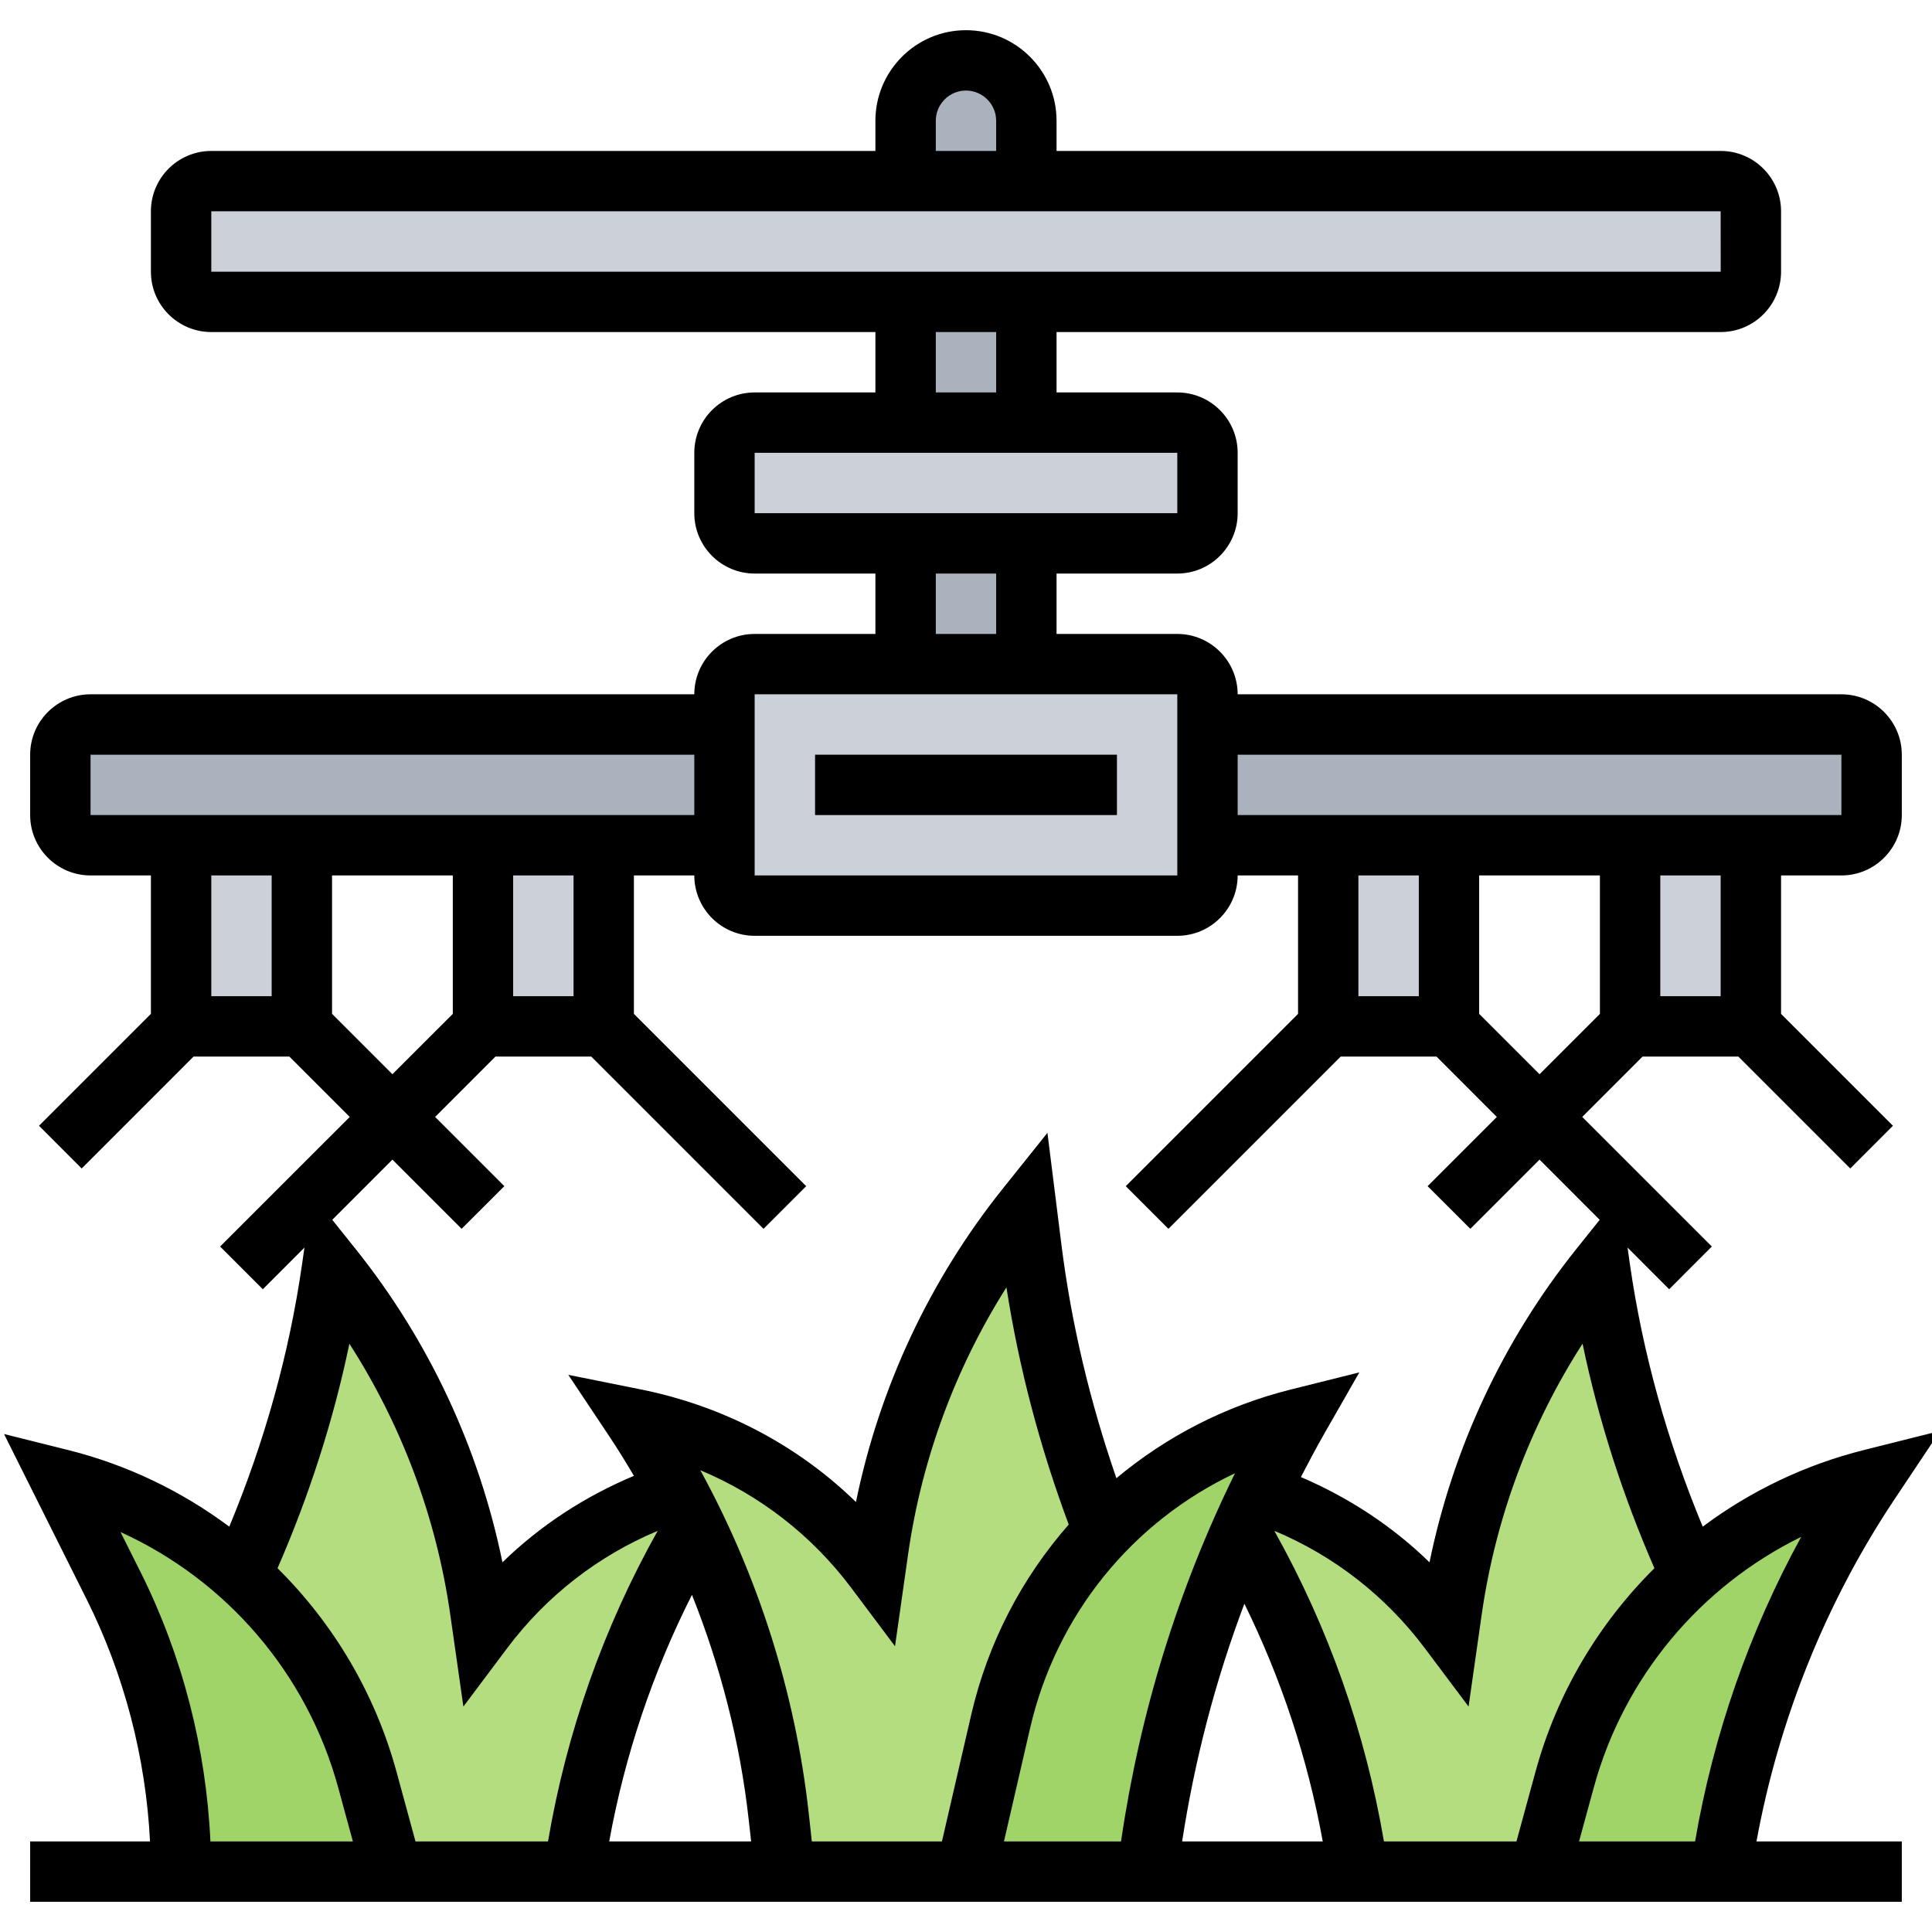 <svg width="46" height="46" viewBox="0 0 46 46" fill="none" xmlns="http://www.w3.org/2000/svg">
<g clip-path="url(#clip0_1160:139)">
<path d="M44.562 17.969V19.406C44.562 19.802 44.239 20.125 43.844 20.125H41.688H38.812H34.5H31.625H28.75V17.25H43.844C44.239 17.25 44.562 17.573 44.562 17.969Z" fill="#AAB2BD"/>
<path d="M17.25 17.25V20.125H14.375H11.5H7.188H4.312H2.156C1.761 20.125 1.438 19.802 1.438 19.406V17.969C1.438 17.573 1.761 17.25 2.156 17.25H17.25Z" fill="#AAB2BD"/>
<path d="M24.438 2.875V4.312H21.562V2.875C21.562 2.084 22.209 1.438 23 1.438C23.395 1.438 23.755 1.596 24.013 1.862C24.279 2.12 24.438 2.48 24.438 2.875Z" fill="#AAB2BD"/>
<path d="M21.562 7.188H24.438V10.062H21.562V7.188Z" fill="#AAB2BD"/>
<path d="M21.562 12.938H24.438V15.812H21.562V12.938Z" fill="#AAB2BD"/>
<path d="M41.688 5.031V6.469C41.688 6.864 41.364 7.188 40.969 7.188H24.438H21.562H5.031C4.636 7.188 4.312 6.864 4.312 6.469V5.031C4.312 4.636 4.636 4.312 5.031 4.312H21.562H24.438H40.969C41.364 4.312 41.688 4.636 41.688 5.031Z" fill="#CCD1D9"/>
<path d="M28.75 10.781V12.219C28.75 12.614 28.427 12.938 28.031 12.938H24.438H21.562H17.969C17.573 12.938 17.25 12.614 17.25 12.219V10.781C17.25 10.386 17.573 10.062 17.969 10.062H21.562H24.438H28.031C28.427 10.062 28.75 10.386 28.75 10.781Z" fill="#CCD1D9"/>
<path d="M28.75 17.25V20.125V20.844C28.75 21.239 28.427 21.562 28.031 21.562H17.969C17.573 21.562 17.25 21.239 17.25 20.844V20.125V17.25V16.531C17.25 16.136 17.573 15.812 17.969 15.812H21.562H24.438H28.031C28.427 15.812 28.75 16.136 28.75 16.531V17.25Z" fill="#CCD1D9"/>
<path d="M38.812 20.125H41.688V24.438H38.812V20.125Z" fill="#CCD1D9"/>
<path d="M31.625 20.125H34.5V24.438H31.625V20.125Z" fill="#CCD1D9"/>
<path d="M11.5 20.125H14.375V24.438H11.5V20.125Z" fill="#CCD1D9"/>
<path d="M4.312 20.125H7.188V24.438H4.312V20.125Z" fill="#CCD1D9"/>
<path d="M16.553 36.333C16.416 36.053 16.28 35.779 16.129 35.506C15.812 34.917 15.467 34.342 15.094 33.781L15.166 33.796C17.43 34.248 19.457 35.521 20.844 37.375L20.908 36.901C21.34 33.918 22.554 31.1 24.438 28.75L24.56 29.713C24.847 32.035 25.422 34.299 26.27 36.469C25.084 37.706 24.229 39.258 23.827 40.998L23 44.562H18.688L18.544 43.247C18.271 40.839 17.595 38.503 16.553 36.333V36.333Z" fill="#B4DD7F"/>
<path d="M29.986 35.542C31.783 36.146 33.35 37.282 34.5 38.812L34.565 38.338C34.996 35.355 36.211 32.538 38.094 30.188C38.453 32.725 39.179 35.19 40.25 37.512C40.142 37.605 40.034 37.706 39.934 37.806C38.676 39.042 37.734 40.609 37.253 42.377L36.656 44.562H32.344C31.934 41.709 30.985 38.978 29.548 36.491C29.684 36.175 29.828 35.858 29.986 35.542V35.542Z" fill="#B4DD7F"/>
<path d="M16.129 35.506C16.28 35.779 16.416 36.053 16.553 36.333C15.058 38.863 14.073 41.652 13.656 44.562H9.344L8.747 42.377C8.23 40.466 7.173 38.791 5.75 37.512C6.821 35.19 7.547 32.725 7.906 30.188C9.789 32.538 11.004 35.355 11.435 38.338L11.5 38.812C12.672 37.253 14.289 36.103 16.129 35.506Z" fill="#B4DD7F"/>
<path d="M44.562 35.219L44.505 35.305C42.651 38.087 41.443 41.249 40.969 44.562H36.656L37.253 42.377C37.734 40.609 38.676 39.042 39.934 37.806C40.034 37.706 40.142 37.605 40.25 37.512C41.458 36.426 42.931 35.628 44.562 35.219V35.219Z" fill="#A0D468"/>
<path d="M29.986 35.542C29.828 35.858 29.684 36.175 29.548 36.491C29.181 37.31 28.858 38.144 28.578 38.992C27.974 40.796 27.55 42.665 27.312 44.562H23L23.827 40.998C24.229 39.258 25.084 37.706 26.27 36.469C27.514 35.176 29.102 34.234 30.906 33.781C30.576 34.356 30.267 34.946 29.986 35.542Z" fill="#A0D468"/>
<path d="M8.747 42.377L9.344 44.562H4.312C4.312 42.198 3.759 39.869 2.703 37.756L1.438 35.219C3.069 35.628 4.543 36.426 5.75 37.512C7.173 38.791 8.23 40.466 8.747 42.377V42.377Z" fill="#A0D468"/>
<path d="M19.406 17.969H26.594V19.406H19.406V17.969Z" fill="black"/>
<path d="M45.104 35.702L46.194 34.069L44.388 34.522C42.975 34.875 41.672 35.504 40.541 36.349C39.707 34.34 39.114 32.242 38.805 30.085L38.751 29.704L39.742 30.696L40.758 29.679L37.672 26.594L39.109 25.156H41.389L44.054 27.821L45.07 26.804L42.406 24.14V20.844H43.843C44.636 20.844 45.281 20.199 45.281 19.406V17.969C45.281 17.176 44.636 16.531 43.843 16.531H29.468C29.468 15.739 28.823 15.094 28.031 15.094H25.156V13.656H28.031C28.823 13.656 29.468 13.011 29.468 12.219V10.781C29.468 9.988 28.823 9.344 28.031 9.344H25.156V7.906H40.968C41.761 7.906 42.406 7.262 42.406 6.469V5.031C42.406 4.238 41.761 3.594 40.968 3.594H25.156V2.875C25.156 1.686 24.188 0.719 22.999 0.719C21.811 0.719 20.843 1.686 20.843 2.875V3.594H5.031C4.238 3.594 3.593 4.238 3.593 5.031V6.469C3.593 7.262 4.238 7.906 5.031 7.906H20.843V9.344H17.968C17.175 9.344 16.531 9.988 16.531 10.781V12.219C16.531 13.011 17.175 13.656 17.968 13.656H20.843V15.094H17.968C17.175 15.094 16.531 15.739 16.531 16.531H2.156C1.363 16.531 0.718 17.176 0.718 17.969V19.406C0.718 20.199 1.363 20.844 2.156 20.844H3.593V24.14L0.929 26.804L1.945 27.821L4.609 25.156H6.889L8.327 26.594L5.241 29.679L6.258 30.696L7.249 29.704L7.194 30.085C6.886 32.242 6.293 34.34 5.459 36.349C4.327 35.504 3.025 34.874 1.612 34.522L0.096 34.143L2.062 38.077C2.956 39.865 3.472 41.846 3.572 43.844H0.718V45.281H45.281V43.844H41.821C42.35 40.948 43.473 38.148 45.104 35.702ZM40.359 43.844H37.596L37.946 42.564C38.664 39.93 40.487 37.767 42.886 36.592C41.65 38.846 40.792 41.314 40.359 43.844V43.844ZM39.391 37.339C38.061 38.657 37.068 40.318 36.559 42.186L36.106 43.844H32.951C32.508 41.243 31.634 38.762 30.346 36.457C30.346 36.455 30.348 36.453 30.349 36.451C31.767 37.047 32.994 38.003 33.924 39.243L34.966 40.632L35.279 38.439C35.608 36.138 36.43 33.938 37.68 31.992C38.062 33.829 38.641 35.618 39.391 37.339ZM17.826 43.324L17.884 43.844H14.505C14.877 41.793 15.538 39.827 16.475 37.972C17.159 39.687 17.622 41.488 17.826 43.324ZM19.255 43.166C18.938 40.31 18.052 37.522 16.674 35.005C18.09 35.597 19.333 36.559 20.268 37.806L21.31 39.196L21.622 37.002C21.946 34.739 22.747 32.574 23.963 30.651C24.262 32.579 24.765 34.471 25.446 36.299C24.331 37.568 23.52 39.112 23.123 40.833L22.427 43.844H19.329L19.255 43.166ZM24.524 41.156C25.149 38.445 26.957 36.234 29.405 35.077C28.045 37.842 27.139 40.783 26.691 43.844H23.904L24.524 41.156ZM29.628 38.184C30.51 39.977 31.136 41.872 31.494 43.844H28.146C28.445 41.9 28.939 40.008 29.628 38.184V38.184ZM32.343 20.844H33.781V23.719H32.343V20.844ZM35.218 20.844H38.093V24.14L36.656 25.577L35.218 24.14V20.844ZM40.968 23.719H39.531V20.844H40.968V23.719ZM43.843 17.969V19.406H29.468V17.969H43.843ZM22.281 2.875C22.281 2.479 22.603 2.156 22.999 2.156C23.395 2.156 23.718 2.479 23.718 2.875V3.594H22.281V2.875ZM5.031 5.031H40.968L40.969 6.469H5.031V5.031ZM22.281 7.906H23.718V9.344H22.281V7.906ZM17.968 10.781H28.031L28.031 12.219H17.968V10.781ZM22.281 13.656H23.718V15.094H22.281V13.656ZM17.968 16.531H28.031L28.031 20.844H17.968V16.531ZM2.156 17.969H16.531V19.406H2.156V17.969ZM12.218 20.844H13.656V23.719H12.218V20.844ZM5.031 23.719V20.844H6.468V23.719H5.031ZM7.906 24.14V20.844H10.781V24.14L9.343 25.577L7.906 24.14ZM9.343 27.61L10.991 29.258L12.008 28.242L10.36 26.594L11.797 25.156H14.077L18.179 29.258L19.195 28.242L15.093 24.14V20.844H16.531C16.531 21.637 17.175 22.281 17.968 22.281H28.031C28.823 22.281 29.468 21.637 29.468 20.844H30.906V24.14L26.804 28.242L27.82 29.258L31.922 25.156H34.202L35.639 26.594L33.991 28.242L35.008 29.258L36.656 27.61L38.088 29.043L37.532 29.738C35.79 31.915 34.593 34.476 34.036 37.198C33.152 36.336 32.114 35.657 30.974 35.168C31.153 34.822 31.335 34.478 31.529 34.138L32.365 32.676L30.732 33.084C29.171 33.474 27.763 34.208 26.581 35.195C25.956 33.389 25.508 31.524 25.271 29.626L24.939 26.972L23.876 28.301C22.135 30.478 20.937 33.039 20.38 35.762C18.987 34.407 17.218 33.472 15.236 33.077L13.531 32.734L14.495 34.18C14.704 34.493 14.902 34.814 15.093 35.139C13.926 35.63 12.865 36.319 11.963 37.198C11.406 34.476 10.209 31.915 8.467 29.738L7.911 29.043L9.343 27.61ZM8.319 31.993C9.569 33.939 10.391 36.139 10.72 38.439L11.033 40.633L12.074 39.244C13.008 38 14.237 37.045 15.659 36.449C14.367 38.756 13.491 41.238 13.048 43.844H9.893L9.441 42.186C8.931 40.318 7.939 38.657 6.608 37.339C7.358 35.618 7.937 33.829 8.319 31.993V31.993ZM3.348 37.433L2.869 36.477C5.389 37.622 7.311 39.841 8.053 42.564L8.402 43.844H5.01C4.908 41.623 4.341 39.421 3.348 37.433V37.433Z" fill="black"/>
</g>
<defs>
<clipPath id="clip0_1160:139">
<rect width="46" height="46" fill="white"/>
</clipPath>
</defs>
</svg>
